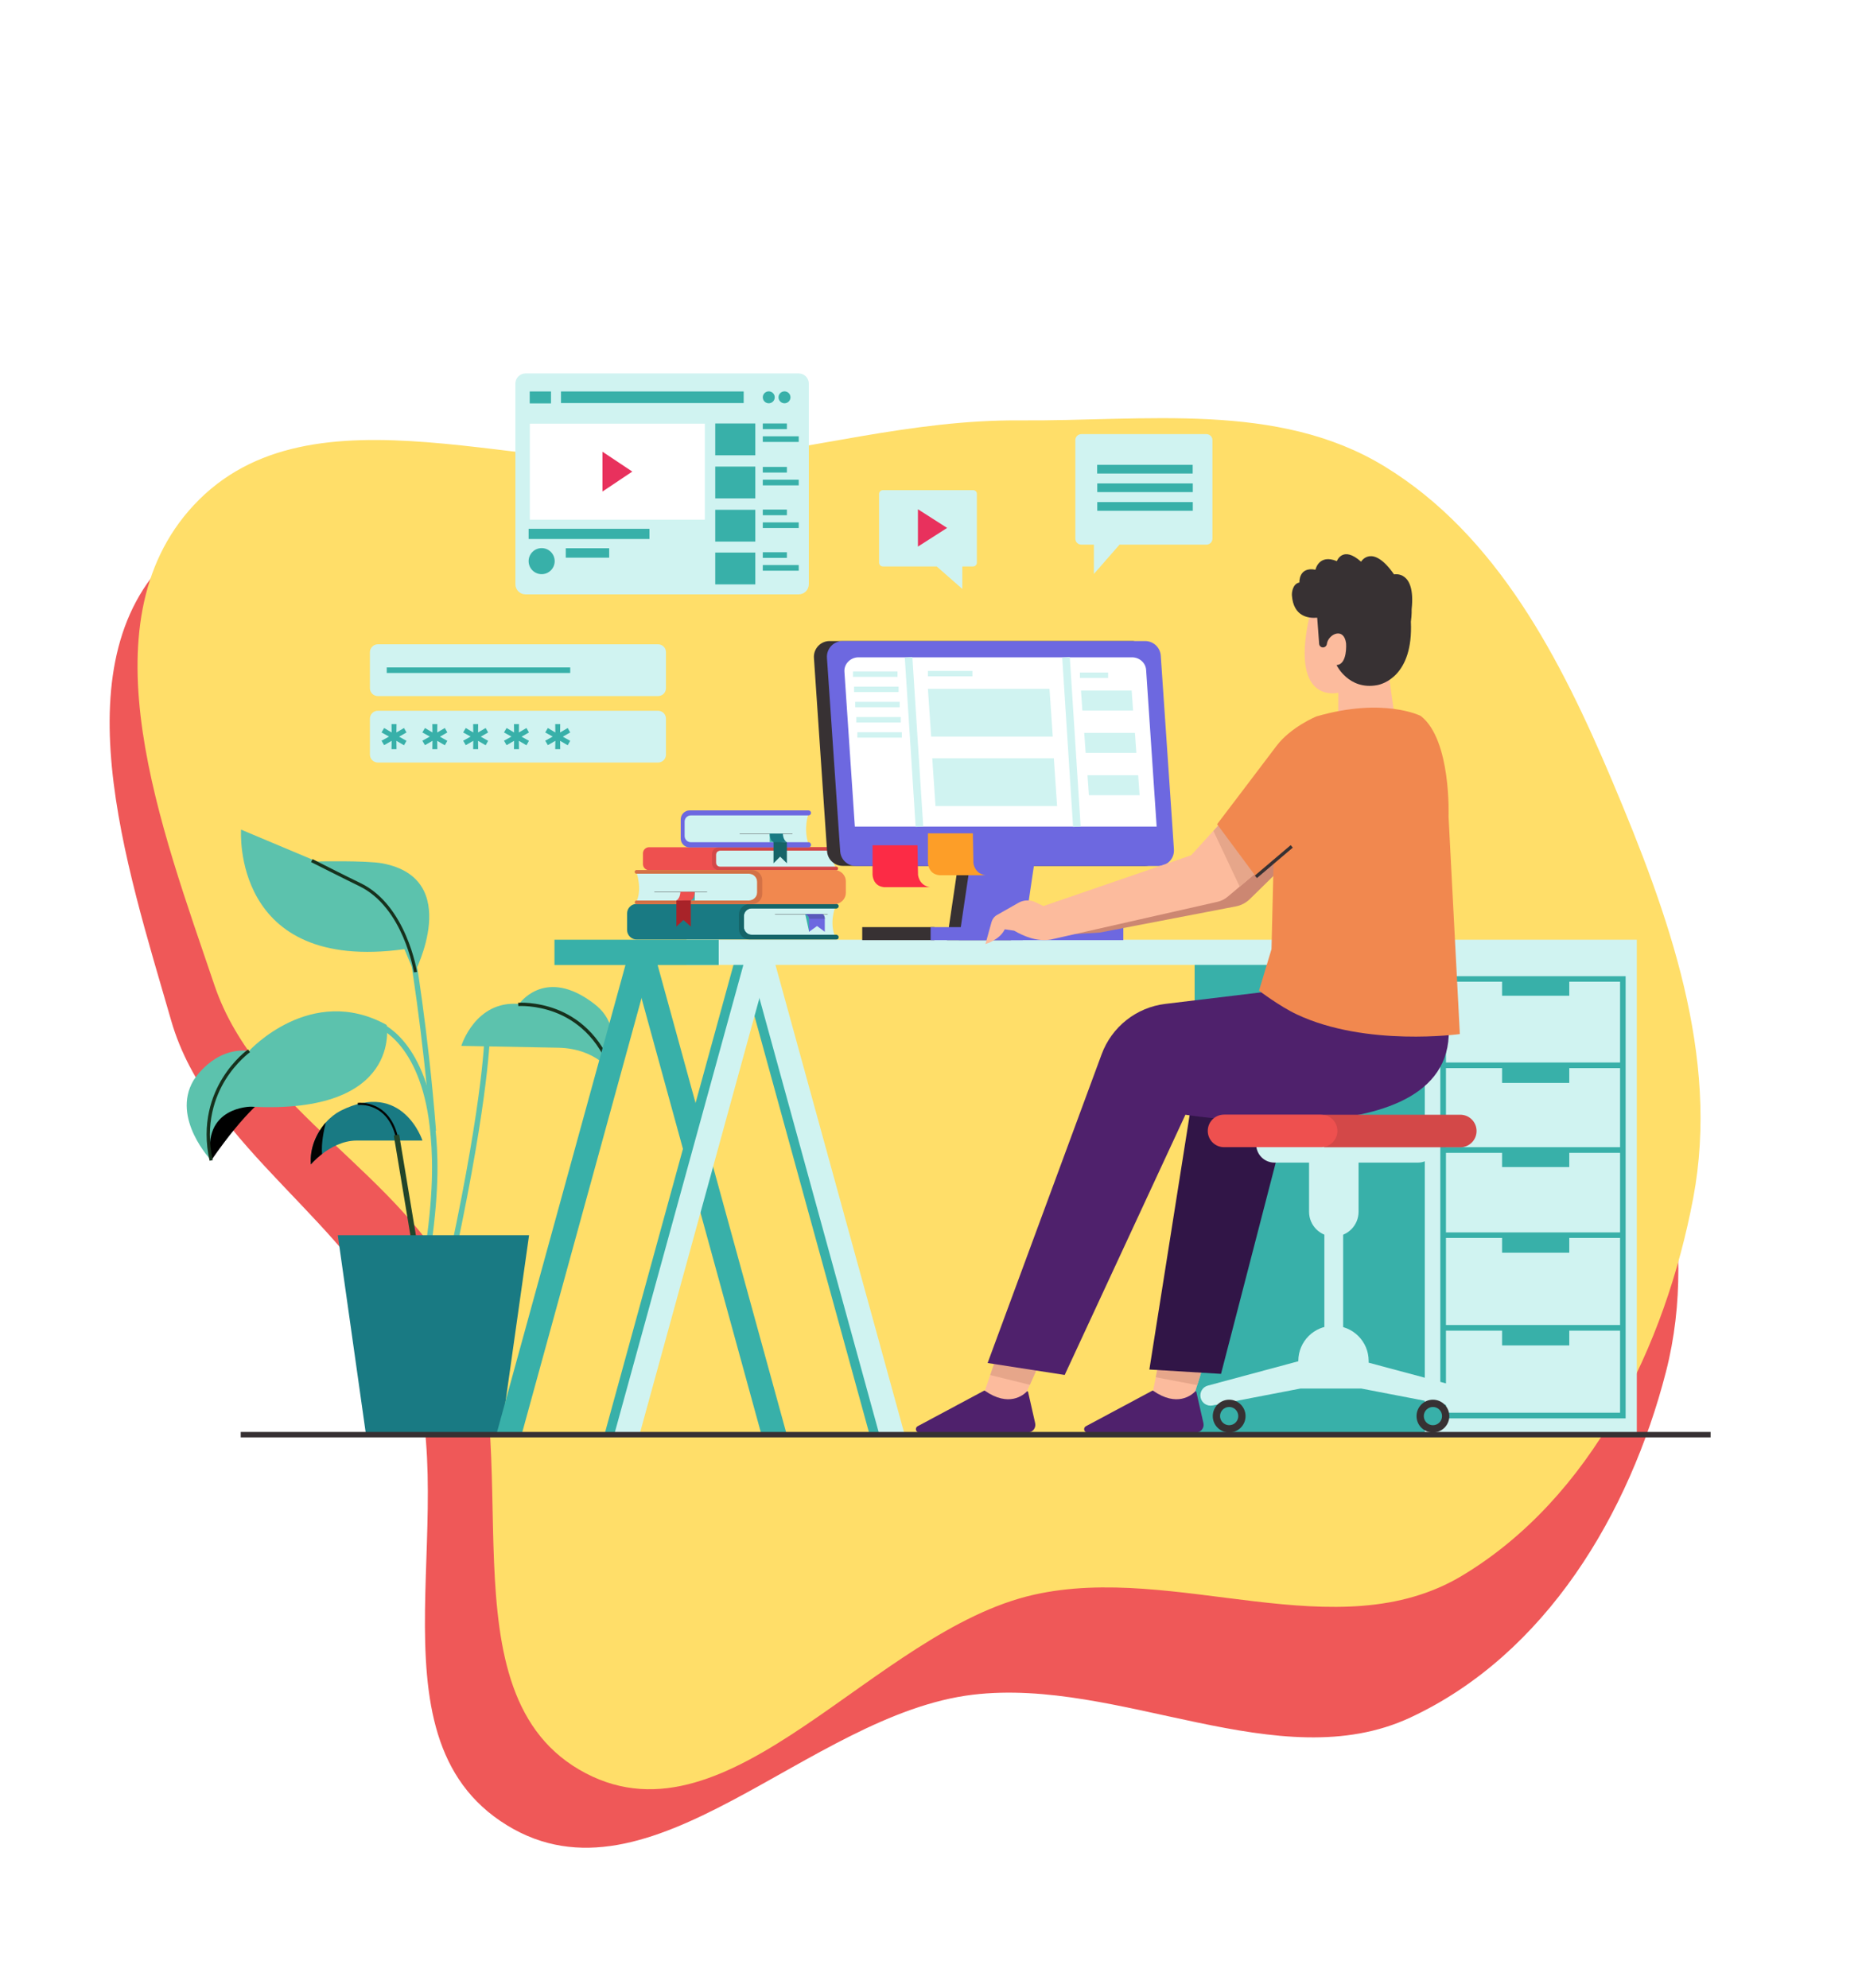 <svg width="369" height="394" viewBox="0 0 369 394" fill="none" xmlns="http://www.w3.org/2000/svg">
<g filter="url(#filter0_d_7_0)">
<path fill-rule="evenodd" clip-rule="evenodd" d="M142.884 105.452C164.931 105.383 185.55 101.435 207.586 103.688C232.774 106.263 259.754 104.932 280.586 119.531C302.653 134.996 314.173 160.22 323.26 184.754C333.184 211.548 342.074 239.937 335.148 266.847C327.928 294.9 311.368 322.833 284.501 335.348C258.46 347.479 226.884 327.356 197.81 330.824C165.119 334.724 134.019 374.197 105.482 356.704C76.22 338.767 98.13 292.636 85.277 261.842C74.999 237.221 46.266 222.735 38.934 197.277C30.035 166.374 16.154 125.173 39.88 104.214C65.089 81.946 107.862 105.562 142.884 105.452Z" fill="#EF5858"/>
</g>
<path fill-rule="evenodd" clip-rule="evenodd" d="M139.054 91.387C160.585 89.175 180.511 83.145 202.156 83.304C226.897 83.486 253.177 79.508 274.312 92.382C296.7 106.019 309.314 130.638 319.513 154.79C330.652 181.167 340.867 209.272 335.554 237.403C330.016 266.728 315.349 296.838 289.783 312.217C265.002 327.124 233.075 309.656 204.864 316.019C173.145 323.172 144.898 366.47 116.081 351.391C86.532 335.93 105.443 286.731 91.227 256.558C79.86 232.433 51.014 220.442 42.478 195.176C32.118 164.509 16.337 123.815 38.38 100.125C61.801 74.956 104.853 94.9 139.054 91.387Z" fill="#FFDE69"/>
<path d="M165.666 168.229C165.666 168.229 164.482 170.273 165.666 171.972H140.731V168.229H165.666Z" fill="#D0F3F1"/>
<path d="M166.074 172.102C166.074 172.188 166.031 172.274 165.967 172.338C165.902 172.403 165.816 172.446 165.73 172.446H128.641C127.974 172.446 127.415 171.908 127.415 171.22V169.111C127.415 168.444 127.952 167.885 128.641 167.885H165.73C165.924 167.885 166.074 168.036 166.074 168.229C166.074 168.423 165.924 168.573 165.73 168.573H142.689C142.237 168.573 141.872 168.939 141.872 169.391V170.961C141.872 171.413 142.237 171.779 142.689 171.779H165.73C165.924 171.757 166.074 171.908 166.074 172.102Z" fill="#EE504F"/>
<path d="M166.074 172.037C166.096 172.145 166.053 172.274 165.988 172.338C165.924 172.403 165.838 172.446 165.752 172.446H142.496C141.721 172.446 141.097 171.822 141.097 171.047V169.283C141.097 168.509 141.721 167.885 142.496 167.885H165.752C165.924 167.885 166.074 168.014 166.096 168.186C166.117 168.38 165.967 168.552 165.752 168.552H142.711C142.259 168.552 141.893 168.918 141.893 169.369V170.94C141.893 171.392 142.259 171.757 142.711 171.757H165.752C165.881 171.757 166.031 171.865 166.074 172.037Z" fill="#D34848"/>
<path d="M165.515 179.76C165.515 179.76 164.289 182.88 165.515 185.612H146.777V179.76H165.515Z" fill="#D0F3F1"/>
<path d="M166.182 185.698C166.182 185.827 166.139 185.956 166.053 186.042C165.967 186.128 165.859 186.171 165.73 186.171H126.167C125.134 186.171 124.274 185.332 124.274 184.278V181.008C124.274 179.976 125.113 179.115 126.167 179.115H165.73C165.967 179.115 166.182 179.309 166.182 179.545C166.182 179.803 165.988 179.997 165.752 179.997H148.95C148.111 179.997 147.422 180.685 147.422 181.524V183.697C147.422 184.536 148.111 185.225 148.95 185.225H165.73C165.967 185.289 166.182 185.461 166.182 185.698Z" fill="#197A83"/>
<path d="M166.182 185.698C166.182 185.827 166.139 185.956 166.053 186.042C165.967 186.128 165.859 186.171 165.73 186.171H148.541C147.379 186.171 146.432 185.225 146.432 184.063V181.245C146.432 180.083 147.379 179.136 148.541 179.136H165.73C165.967 179.136 166.182 179.33 166.182 179.567C166.182 179.825 165.988 180.019 165.752 180.019H148.95C148.111 180.019 147.422 180.707 147.422 181.546V183.719C147.422 184.558 148.111 185.246 148.95 185.246H165.73C165.967 185.289 166.182 185.461 166.182 185.698Z" fill="#156468"/>
<path d="M164.03 181.159H153.575V181.223H164.03V181.159Z" fill="#373133"/>
<path d="M159.577 181.159L160.352 184.644L161.148 183.375V181.417L159.577 181.159Z" fill="#38B0A9"/>
<path d="M163.45 182.062V184.644L161.922 183.504L160.33 184.644V182.062C160.33 181.438 159.577 181.159 159.577 181.159H162.933C163.45 181.309 163.45 181.976 163.45 182.062Z" fill="#6D68E0"/>
<path d="M163.45 182.062H160.352V182.041C160.352 181.417 159.599 181.137 159.599 181.137H162.955C163.45 181.309 163.45 181.976 163.45 182.062Z" fill="#5A5ABA"/>
<path d="M126.102 172.768C126.102 172.768 127.35 176.168 126.102 178.728H150.692V172.768H126.102Z" fill="#D0F3F1"/>
<path d="M167.623 174.662V176.899C167.623 178.147 166.612 179.158 165.364 179.158H126.145C125.952 179.158 125.801 179.007 125.801 178.814V178.792C125.801 178.599 125.952 178.448 126.145 178.448H148.433C149.315 178.448 150.047 177.717 150.047 176.835V174.748C150.047 173.866 149.315 173.134 148.433 173.134H126.145C126.038 173.134 125.952 173.091 125.887 173.027C125.823 172.962 125.78 172.855 125.78 172.747C125.801 172.553 125.952 172.424 126.145 172.424H165.364C166.612 172.403 167.623 173.414 167.623 174.662Z" fill="#F1884F"/>
<path d="M151.058 174.447V177.136C151.058 178.254 150.154 179.158 149.036 179.158H126.167C125.973 179.158 125.823 179.007 125.823 178.814V178.792C125.823 178.599 125.973 178.448 126.167 178.448H148.455C149.337 178.448 150.068 177.717 150.068 176.835V174.748C150.068 173.866 149.337 173.134 148.455 173.134H126.167C126.059 173.134 125.973 173.091 125.909 173.027C125.844 172.962 125.801 172.855 125.801 172.747C125.823 172.553 125.973 172.424 126.167 172.424H149.036C150.154 172.403 151.058 173.328 151.058 174.447Z" fill="#D37146"/>
<path d="M140.129 176.748H129.673V176.813H140.129V176.748Z" fill="#373133"/>
<path d="M137.676 176.727H136.343V178.427H137.676V176.727Z" fill="#38B0A9"/>
<path d="M136.902 178.211V183.611L135.439 182.299L134.041 183.611V178.427L136.902 178.211Z" fill="#A82329"/>
<path d="M137.677 176.727H134.837C134.837 176.727 134.837 177.996 134.041 178.427H136.881C136.881 178.427 137.677 178.211 137.677 176.727Z" fill="#EE504F"/>
<path d="M160.18 161.388C160.18 161.388 159.212 164.12 160.18 167.132H135.525V161.495L160.18 161.388Z" fill="#D0F3F1"/>
<path d="M136.665 160.592H160.223C160.502 160.592 160.717 160.807 160.717 161.087C160.717 161.366 160.502 161.581 160.223 161.581H136.902C136.235 161.581 135.676 162.119 135.676 162.808V165.669C135.676 166.336 136.214 166.895 136.902 166.895H160.223C160.502 166.895 160.717 167.11 160.717 167.39V167.433C160.717 167.713 160.502 167.928 160.223 167.928H136.665C135.697 167.928 134.901 167.132 134.901 166.164V162.399C134.901 161.388 135.697 160.592 136.665 160.592Z" fill="#6D68E0"/>
<path d="M157.039 165.196H146.583V165.26H157.039V165.196Z" fill="#373133"/>
<path d="M153.64 165.196H152.542V166.874H153.64V165.196Z" fill="#38B0A9"/>
<path d="M153.295 166.68V171.069L154.608 169.757L155.941 171.069V166.895L153.295 166.68Z" fill="#156468"/>
<path d="M152.542 165.196H155.145C155.145 165.196 155.146 166.465 155.942 166.874H153.338C153.338 166.895 152.542 166.68 152.542 165.196Z" fill="#197A83"/>
<path d="M47.772 164.4C47.772 164.4 45.792 192.841 80.149 188.086L82.129 192.819C82.129 192.819 91.896 174.145 75.804 171.09C72.598 170.488 62.766 170.703 62.766 170.703L47.772 164.4Z" fill="#5CC2AD"/>
<path d="M52.913 217.323C52.913 217.323 48.955 219.689 41.855 229.951L39.08 224.422L48.568 214.161L52.913 217.323Z" fill="black"/>
<path d="M41.855 229.951C41.855 229.951 33.96 221.647 38.306 214.16C38.306 214.16 42.264 207.448 49.364 208.244C49.364 208.244 61.605 194.82 76.621 203.103C76.621 203.103 79.784 220.873 49.772 219.302C49.751 219.281 39.876 219.281 41.855 229.951Z" fill="#5CC2AD"/>
<path d="M41.533 230.016C39.876 222.572 42.027 216.957 44.136 213.58C46.416 209.922 49.041 208.029 49.17 207.965L49.536 208.502C49.514 208.524 46.889 210.396 44.673 213.967C42.651 217.237 40.565 222.68 42.157 229.887L41.533 230.016Z" fill="#17311D"/>
<path d="M91.422 207.255C91.422 207.255 94.198 198.176 102.868 198.95C102.868 198.95 107.644 191.959 116.701 198.154C119.863 200.327 122.617 202.887 121.434 212.762C121.434 212.762 118.465 207.836 110.763 207.62C105.535 207.513 91.422 207.255 91.422 207.255Z" fill="#5CC2AD"/>
<path d="M121.133 212.87C118.615 205.34 113.753 202.07 110.096 200.65C106.138 199.123 102.76 199.359 102.717 199.359L102.674 198.714C102.825 198.692 106.245 198.456 110.333 200.026C114.098 201.489 119.153 204.867 121.735 212.633L121.133 212.87Z" fill="#17311D"/>
<path d="M83.721 226.014H70.683C67.908 226.014 65.456 227.413 63.821 228.682C62.422 229.758 61.605 230.747 61.605 230.747C61.346 227.542 62.702 224.53 64.573 222.422C65.477 221.411 66.51 220.615 67.521 220.098C79.805 213.945 83.721 226.014 83.721 226.014Z" fill="#197A83"/>
<path d="M78.579 226.036C77.073 218.227 70.984 218.958 70.942 218.98L70.877 218.549C70.942 218.549 77.417 217.753 79.009 225.95L78.579 226.036Z" fill="#020403"/>
<path d="M79.103 224.836L78.042 225.012L81.641 246.659L82.702 246.483L79.103 224.836Z" fill="#22452A"/>
<path d="M85.442 247.012L84.366 246.861C86.066 235.007 85.721 228.295 85.162 223.304C84.194 214.655 81.44 209.772 79.289 207.169C76.987 204.372 74.879 203.619 74.857 203.597L75.223 202.586C75.309 202.629 77.568 203.425 80.063 206.416C82.322 209.126 85.227 214.225 86.238 223.175C86.797 228.252 87.141 235.029 85.442 247.012Z" fill="#5CC2AD"/>
<path d="M85.356 224.164C83.807 204.178 81.053 188.129 81.01 187.979L82.064 187.785C82.085 187.936 84.861 204.028 86.41 224.078L85.356 224.164Z" fill="#5CC2AD"/>
<path d="M90.368 248.044L89.314 247.829C95.94 216.656 96.026 204.996 96.026 204.888H97.102C97.081 204.996 97.016 216.742 90.368 248.044Z" fill="#5CC2AD"/>
<path d="M82.021 192.69C81.999 192.561 79.956 179.782 71.135 175.565C68.726 174.404 61.712 170.854 61.648 170.832L61.949 170.251C62.013 170.294 69.027 173.844 71.415 174.984C80.537 179.352 82.623 192.475 82.645 192.604L82.021 192.69Z" fill="#17311D"/>
<path d="M63.821 228.682C62.422 229.758 61.605 230.747 61.605 230.747C61.346 227.542 62.702 224.53 64.573 222.422C64.186 223.928 63.648 226.445 63.821 228.682Z" fill="#020403"/>
<path d="M66.94 244.774H104.847L99.318 283.864H72.469L66.94 244.774Z" fill="#197A83"/>
<path d="M129.63 188.71L103.492 283.843H98.479L124.639 188.71H129.63Z" fill="#38B0A9"/>
<path d="M124.639 188.71L150.778 283.843H155.791L129.63 188.71H124.639Z" fill="#38B0A9"/>
<path d="M283.345 188.71H236.746V283.843H283.345V188.71Z" fill="#38B0A9"/>
<path d="M146.045 188.71L172.206 283.843H177.197L151.058 188.71H146.045Z" fill="#38B0A9"/>
<path d="M148.003 188.71L174.142 283.843H179.155L152.994 188.71H148.003Z" fill="#D0F3F1"/>
<path d="M151.058 188.71L124.897 283.843H119.906L146.045 188.71H151.058Z" fill="#38B0A9"/>
<path d="M152.994 188.71L126.855 283.843H121.843L148.003 188.71H152.994Z" fill="#D0F3F1"/>
<path d="M136.042 186.214V191.206H282.355V283.843H324.371V186.214H136.042Z" fill="#D0F3F1"/>
<path d="M142.431 186.214H109.881V191.227H142.431V186.214Z" fill="#38B0A9"/>
<path d="M285.431 193.443V281.068H322.155V193.443H285.431ZM321.036 279.949H286.55V263.685H297.673V266.61H310.989V263.685H321.058V279.949H321.036ZM321.036 262.566H286.55V245.312H297.673V248.238H310.989V245.312H321.058V262.566H321.036ZM321.036 244.215H286.55V228.445H297.673V231.264H310.989V228.445H321.058V244.215H321.036ZM321.036 227.327H286.55V211.665H297.673V214.591H310.989V211.665H321.058V227.327H321.036ZM321.036 210.546H286.55V194.54H297.673V197.315H310.989V194.54H321.058V210.546H321.036Z" fill="#38B0A9"/>
<path d="M190.234 168.875L187.652 186.3H200.345L202.927 168.875H190.234Z" fill="#373133"/>
<path d="M161.298 130.344L163.901 168.681C164.009 170.316 165.364 171.585 166.999 171.585H226.958C228.765 171.585 230.185 170.058 230.056 168.272L227.452 129.935C227.345 128.3 225.99 127.031 224.354 127.031H164.396C162.611 127.031 161.191 128.558 161.298 130.344Z" fill="#373133"/>
<path d="M192.601 168.875L190.019 186.3H202.712L205.294 168.875H192.601Z" fill="#6D68E0"/>
<path d="M229.561 171.607H169.603C167.968 171.607 166.612 170.337 166.505 168.702L166.182 164.034L163.88 130.365C163.751 128.558 165.192 127.031 166.978 127.031H226.936C228.571 127.031 229.926 128.3 230.034 129.935L232.357 164.034L232.637 168.272C232.788 170.079 231.368 171.607 229.561 171.607Z" fill="#6D68E0"/>
<path d="M169.409 163.797L167.344 133.119C167.236 131.57 168.527 130.258 170.14 130.258H224.333C225.817 130.258 227.044 131.355 227.13 132.753L229.217 163.797H169.409Z" fill="white"/>
<path d="M185.178 183.719H170.872V186.301H185.178V183.719Z" fill="#373133"/>
<path d="M222.612 183.719H184.425V186.301H222.612V183.719Z" fill="#6D68E0"/>
<path d="M181.822 167.498H172.916V173.306C172.916 173.306 172.916 175.587 175.196 175.802H184.318C184.318 175.802 182.339 175.694 181.93 173.414L181.822 167.498Z" fill="#FC2B45"/>
<path d="M192.794 165.131H183.888V170.94C183.888 170.94 183.888 173.22 186.168 173.435H195.29C195.29 173.435 193.31 173.328 192.902 171.047L192.794 165.131Z" fill="#FD9E28"/>
<path d="M180.809 130.205L179.306 130.302L181.457 163.86L182.96 163.764L180.809 130.205Z" fill="#D0F3F1"/>
<path d="M212.005 130.205L210.502 130.302L212.654 163.86L214.156 163.764L212.005 130.205Z" fill="#D0F3F1"/>
<path d="M183.888 136.497L184.533 145.963H208.628L207.983 136.497H183.888Z" fill="#D0F3F1"/>
<path d="M214.222 136.841L214.501 140.799H224.548L224.268 136.841H214.222Z" fill="#D0F3F1"/>
<path d="M214.867 145.231L215.147 149.19H225.193L224.914 145.231H214.867Z" fill="#D0F3F1"/>
<path d="M215.512 153.621L215.792 157.58H225.839L225.559 153.621H215.512Z" fill="#D0F3F1"/>
<path d="M184.748 150.265L185.393 159.731H209.489L208.843 150.265H184.748Z" fill="#D0F3F1"/>
<path d="M192.708 132.947H183.888V134.023H192.708V132.947Z" fill="#D0F3F1"/>
<path d="M177.864 133.055H169.043V134.13H177.864V133.055Z" fill="#D0F3F1"/>
<path d="M178.079 136.066H169.258V137.142H178.079V136.066Z" fill="#D0F3F1"/>
<path d="M178.294 139.078H169.474V140.154H178.294V139.078Z" fill="#D0F3F1"/>
<path d="M178.509 142.09H169.689V143.166H178.509V142.09Z" fill="#D0F3F1"/>
<path d="M178.724 145.102H169.904V146.178H178.724V145.102Z" fill="#D0F3F1"/>
<path d="M219.6 133.27H214.006V134.345H219.6V133.27Z" fill="#D0F3F1"/>
<path d="M265.187 143.489L265.209 137.271C265.209 137.271 255.011 139.896 259.852 120.641C259.852 120.641 266.37 113.8 274.481 120.641L275.342 134.625L276.503 142.865L265.187 143.489Z" fill="#FCBB9D"/>
<path d="M279.752 120.727C280.591 112.896 276.267 113.822 276.267 113.822C271.921 107.604 269.726 111.304 269.726 111.304C266.069 108.034 264.929 111.197 264.929 111.197C261.336 109.712 260.691 112.896 260.691 112.896C257.313 112.251 257.507 115.435 257.507 115.435C256.238 115.65 255.979 117.307 256.022 117.974C256.324 122.233 259.357 122.556 261.035 122.405L261.422 127.59C261.465 128.085 261.939 128.408 262.412 128.257C262.692 128.171 262.885 127.934 262.95 127.655C262.971 127.59 262.971 127.526 262.971 127.483C263.337 125.632 266.327 124.213 266.758 127.483C266.758 127.483 267.08 131.699 264.864 131.785C264.864 131.785 267.252 136.819 272.932 135.765C273.879 135.593 280.096 134.023 279.601 123.201C279.795 121.76 279.752 120.727 279.752 120.727Z" fill="#373133"/>
<path d="M255.958 170.058L247.654 178.19C246.901 178.921 245.954 179.416 244.921 179.61L217.986 184.795L210.887 185.225C210.887 185.225 212.178 183.504 213.899 183.074H209.166L204.454 185.117C203.895 185.354 203.25 185.139 202.97 184.601C202.712 184.106 202.841 183.482 203.293 183.117L208.305 179.309C209.123 178.685 210.156 178.384 211.188 178.491L217.857 179.115L220.31 179.997L241.974 170.058L252.193 159.839L255.958 170.058Z" fill="#CC8772"/>
<path d="M208.413 264.803L204.089 274.42L202.26 278.486H194.171L196.236 272.484L198.839 264.932L208.413 264.803Z" fill="#FCBB9D"/>
<path d="M203.508 275.732C202.798 276.464 199.915 278.895 195.161 275.582C195.118 275.56 195.075 275.539 195.01 275.582L181.865 282.617C181.241 282.939 181.478 283.886 182.188 283.886H203.637C204.627 283.886 205.358 282.961 205.143 282.014L203.744 275.84C203.723 275.689 203.594 275.646 203.508 275.732Z" fill="#4F216C"/>
<path d="M240.253 264.803L237.263 274.484L236.036 278.486H227.947L229.044 272.914L230.679 264.717L240.253 264.803Z" fill="#FCBB9D"/>
<path d="M240.253 264.803L237.263 274.484L229.044 272.914L230.679 264.717L240.253 264.803Z" fill="#E6A68A"/>
<path d="M236.854 275.732C236.144 276.464 233.261 278.895 228.507 275.582C228.464 275.56 228.421 275.539 228.356 275.582L215.211 282.617C214.587 282.939 214.824 283.886 215.534 283.886H236.983C237.972 283.886 238.704 282.961 238.489 282.014L237.09 275.84C237.069 275.689 236.94 275.646 236.854 275.732Z" fill="#4F216C"/>
<path d="M237.564 209.535L227.775 271.387L241.974 272.247L258.217 209.535H237.564Z" fill="#311547"/>
<path d="M208.413 264.803L204.089 274.42L196.236 272.484L198.839 264.932L208.413 264.803Z" fill="#E6A68A"/>
<path d="M250.579 171.564L245.674 175.694L243.265 177.717C242.684 178.211 241.996 178.534 241.264 178.706L208.198 186.193C205.573 186.645 202.905 185.548 200.991 184.429C200.345 184.321 199.721 184.235 199.119 184.149C198.108 186.279 195.29 187.075 195.29 187.075L196.494 182.708C196.667 182.105 197.054 181.611 197.592 181.309L201.83 178.9C202.884 178.298 204.153 178.276 205.229 178.792L206.778 179.545L236.058 169.477L240.468 164.615L242.878 161.947L250.579 171.564Z" fill="#FCBB9D"/>
<path d="M250.579 171.564L245.674 175.694L240.468 164.658L242.878 161.99L250.579 171.564Z" fill="#E6A68A"/>
<path d="M256.022 193.185L253.656 196.197L230.959 198.929C225.193 199.617 220.31 203.49 218.309 208.933L195.72 270.096L210.995 272.462L234.918 220.894C234.918 220.894 293.069 230.339 286.615 200.048L256.022 193.185Z" fill="#4F216C"/>
<path d="M260.906 141.961C260.755 142.004 255.764 144.113 252.968 147.813C248.192 154.138 241.2 163.324 241.2 163.324L248.901 173.715L252.408 170.23L251.978 188.086L249.504 196.304C249.504 196.304 253.548 199.402 257.034 201.037C270.802 207.491 289.304 204.91 289.304 204.91L287.066 161.818C287.066 161.818 287.647 146.608 281.559 141.875C281.559 141.875 274.223 138.11 260.906 141.961Z" fill="#F1884F"/>
<path d="M255.78 167.477L248.678 173.505L249.095 173.997L256.197 167.969L255.78 167.477Z" fill="#373133"/>
<path d="M266.177 242.58H262.455V268.245H266.177V242.58Z" fill="#D0F3F1"/>
<path d="M259.422 229.371V240.127C259.422 242.838 261.616 245.032 264.327 245.032C267.037 245.032 269.232 242.838 269.232 240.127V229.371H259.422Z" fill="#D0F3F1"/>
<path d="M248.944 225.907V226.767C248.944 228.768 250.558 230.382 252.559 230.382H281.021C283.022 230.382 284.635 228.768 284.635 226.767V225.907H248.944Z" fill="#D0F3F1"/>
<path d="M262.369 220.873V227.348H289.39C291.175 227.348 292.617 225.907 292.617 224.121C292.617 222.336 291.175 220.894 289.39 220.894H262.369V220.873Z" fill="#D34848"/>
<path d="M239.349 224.1C239.349 225.885 240.791 227.327 242.576 227.327H261.81C263.595 227.327 265.037 225.885 265.037 224.1C265.037 222.314 263.595 220.873 261.81 220.873H242.576C240.791 220.873 239.349 222.314 239.349 224.1Z" fill="#EE504F"/>
<path d="M239.371 274.57L257.292 269.751V269.687C257.292 265.836 260.411 262.717 264.262 262.717C268.113 262.717 271.232 265.836 271.232 269.687V270.031L288.099 274.549C289.153 274.829 289.799 275.883 289.562 276.958C289.325 278.034 288.271 278.723 287.195 278.507L269.748 275.151H264.133H263.38H257.743L240.296 278.507C239.22 278.723 238.166 278.034 237.93 276.958C237.693 275.904 238.317 274.85 239.371 274.57Z" fill="#D0F3F1"/>
<path d="M283.968 283.864C285.763 283.864 287.217 282.41 287.217 280.616C287.217 278.822 285.763 277.367 283.968 277.367C282.174 277.367 280.72 278.822 280.72 280.616C280.72 282.41 282.174 283.864 283.968 283.864Z" fill="#373133"/>
<path d="M283.968 282.423C284.967 282.423 285.776 281.614 285.776 280.616C285.776 279.618 284.967 278.809 283.968 278.809C282.97 278.809 282.161 279.618 282.161 280.616C282.161 281.614 282.97 282.423 283.968 282.423Z" fill="#38B0A9"/>
<path d="M243.588 283.864C245.382 283.864 246.836 282.41 246.836 280.616C246.836 278.822 245.382 277.367 243.588 277.367C241.793 277.367 240.339 278.822 240.339 280.616C240.339 282.41 241.793 283.864 243.588 283.864Z" fill="#373133"/>
<path d="M243.588 282.423C244.586 282.423 245.395 281.614 245.395 280.616C245.395 279.618 244.586 278.809 243.588 278.809C242.589 278.809 241.78 279.618 241.78 280.616C241.78 281.614 242.589 282.423 243.588 282.423Z" fill="#38B0A9"/>
<path d="M104.137 74H158.287C159.384 74 160.287 74.903 160.287 76.001V115.779C160.287 116.876 159.384 117.78 158.287 117.78H104.137C103.04 117.78 102.136 116.876 102.136 115.779V76.001C102.136 74.903 103.04 74 104.137 74Z" fill="#D0F3F1"/>
<path d="M139.677 83.961H104.998V102.979H139.677V83.961Z" fill="white"/>
<path d="M147.379 77.571H111.172V79.873H147.379V77.571Z" fill="#38B0A9"/>
<path d="M152.349 79.916C153.002 79.916 153.532 79.386 153.532 78.733C153.532 78.079 153.002 77.55 152.349 77.55C151.695 77.55 151.166 78.079 151.166 78.733C151.166 79.386 151.695 79.916 152.349 79.916Z" fill="#38B0A9"/>
<path d="M155.468 79.916C156.122 79.916 156.652 79.386 156.652 78.733C156.652 78.079 156.122 77.55 155.468 77.55C154.815 77.55 154.285 78.079 154.285 78.733C154.285 79.386 154.815 79.916 155.468 79.916Z" fill="#38B0A9"/>
<path d="M149.681 83.918H141.743V90.221H149.681V83.918Z" fill="#38B0A9"/>
<path d="M155.942 83.918H151.166V85.036H155.942V83.918Z" fill="#38B0A9"/>
<path d="M158.287 86.456H151.166V87.575H158.287V86.456Z" fill="#38B0A9"/>
<path d="M155.942 92.523H151.166V93.642H155.942V92.523Z" fill="#38B0A9"/>
<path d="M158.287 95.062H151.166V96.18H158.287V95.062Z" fill="#38B0A9"/>
<path d="M155.942 100.978H151.166V102.097H155.942V100.978Z" fill="#38B0A9"/>
<path d="M158.287 103.517H151.166V104.635H158.287V103.517Z" fill="#38B0A9"/>
<path d="M155.942 109.433H151.166V110.551H155.942V109.433Z" fill="#38B0A9"/>
<path d="M158.287 111.971H151.166V113.09H158.287V111.971Z" fill="#38B0A9"/>
<path d="M149.681 92.459H141.743V98.762H149.681V92.459Z" fill="#38B0A9"/>
<path d="M149.681 101.021H141.743V107.324H149.681V101.021Z" fill="#38B0A9"/>
<path d="M149.681 109.497H141.743V115.801H149.681V109.497Z" fill="#38B0A9"/>
<path d="M128.705 104.786H104.761V106.808H128.705V104.786Z" fill="#38B0A9"/>
<path d="M107.342 113.778C108.768 113.778 109.924 112.623 109.924 111.197C109.924 109.771 108.768 108.615 107.342 108.615C105.917 108.615 104.761 109.771 104.761 111.197C104.761 112.623 105.917 113.778 107.342 113.778Z" fill="#38B0A9"/>
<path d="M120.724 108.637H112.119V110.508H120.724V108.637Z" fill="#38B0A9"/>
<path d="M119.39 89.511V97.407L125.306 93.448L119.39 89.511Z" fill="#E8315D"/>
<path d="M109.193 77.571H104.976V79.938H109.193V77.571Z" fill="#38B0A9"/>
<path d="M192.859 97.127H174.959C174.551 97.127 174.206 97.471 174.206 97.88V111.498C174.206 111.907 174.551 112.251 174.959 112.251H185.63L190.707 116.704V112.251H192.837C193.246 112.251 193.59 111.907 193.59 111.498V97.88C193.612 97.471 193.267 97.127 192.859 97.127Z" fill="#D0F3F1"/>
<path d="M181.908 100.913V108.314L187.695 104.614L181.908 100.913Z" fill="#E8315D"/>
<path d="M240.274 87.209C240.274 86.564 239.737 86.026 239.091 86.026H214.286C213.641 86.026 213.103 86.564 213.103 87.209V106.744C213.103 107.389 213.641 107.927 214.286 107.927H216.782V113.735L221.859 107.927H239.091C239.737 107.927 240.274 107.389 240.274 106.744V87.209Z" fill="#D0F3F1"/>
<path d="M236.359 92.114H217.427V93.835H236.359V92.114Z" fill="#38B0A9"/>
<path d="M236.381 95.793H217.449V97.514H236.381V95.793Z" fill="#38B0A9"/>
<path d="M236.381 99.493H217.449V101.215H236.381V99.493Z" fill="#38B0A9"/>
<path d="M73.308 129.247V136.368C73.308 137.25 74.018 137.938 74.879 137.938H130.405C131.287 137.938 131.975 137.228 131.975 136.368V129.247C131.975 128.365 131.266 127.676 130.405 127.676H74.879C74.018 127.676 73.308 128.386 73.308 129.247Z" fill="#D0F3F1"/>
<path d="M73.308 142.413V149.534C73.308 150.416 74.018 151.104 74.879 151.104H130.405C131.287 151.104 131.975 150.394 131.975 149.534V142.413C131.975 141.531 131.266 140.842 130.405 140.842H74.879C74.018 140.842 73.308 141.552 73.308 142.413Z" fill="#D0F3F1"/>
<path d="M113.001 132.259H76.643V133.356H113.001V132.259Z" fill="#38B0A9"/>
<path d="M79.095 145.984L80.558 146.802L80.063 147.684L78.557 146.802L78.579 148.458H77.589L77.611 146.802L76.126 147.662L75.61 146.78L77.094 145.963L75.61 145.145L76.126 144.263L77.611 145.145L77.589 143.489H78.579L78.557 145.145L80.063 144.263L80.558 145.145L79.095 145.984Z" fill="#38B0A9"/>
<path d="M87.184 145.984L88.647 146.802L88.152 147.684L86.646 146.802L86.668 148.458H85.678L85.7 146.802L84.215 147.662L83.699 146.78L85.183 145.963L83.699 145.145L84.215 144.263L85.7 145.145L85.678 143.489H86.668L86.646 145.145L88.152 144.263L88.647 145.145L87.184 145.984Z" fill="#38B0A9"/>
<path d="M95.273 145.984L96.736 146.802L96.242 147.684L94.736 146.802L94.757 148.458H93.767L93.789 146.802L92.305 147.662L91.788 146.78L93.273 145.963L91.788 145.145L92.305 144.263L93.789 145.145L93.767 143.489H94.757L94.736 145.145L96.242 144.263L96.736 145.145L95.273 145.984Z" fill="#38B0A9"/>
<path d="M103.362 145.984L104.825 146.802L104.331 147.684L102.825 146.802L102.846 148.458H101.857L101.878 146.802L100.394 147.662L99.877 146.78L101.362 145.963L99.877 145.145L100.394 144.263L101.878 145.145L101.857 143.489H102.846L102.825 145.145L104.331 144.263L104.825 145.145L103.362 145.984Z" fill="#38B0A9"/>
<path d="M111.538 145.984L113 146.802L112.506 147.684L111 146.802L111.021 148.458H110.032L110.053 146.802L108.569 147.662L108.052 146.78L109.537 145.963L108.052 145.145L108.569 144.263L110.053 145.145L110.032 143.489H111.021L111 145.145L112.506 144.263L113 145.145L111.538 145.984Z" fill="#38B0A9"/>
<path d="M339 283.757H47.707V284.832H339V283.757Z" fill="#373133"/>
<defs>
<filter id="filter0_d_7_0" x="11.727" y="89.651" width="330.881" height="286.502" filterUnits="userSpaceOnUse" color-interpolation-filters="sRGB">
<feFlood flood-opacity="0" result="BackgroundImageFix"/>
<feColorMatrix in="SourceAlpha" type="matrix" values="0 0 0 0 0 0 0 0 0 0 0 0 0 0 0 0 0 0 127 0" result="hardAlpha"/>
<feOffset dx="-5" dy="5"/>
<feGaussianBlur stdDeviation="5"/>
<feColorMatrix type="matrix" values="0 0 0 0 0.937 0 0 0 0 0.345 0 0 0 0 0.345 0 0 0 0.2 0"/>
<feBlend mode="normal" in2="BackgroundImageFix" result="effect1_dropShadow_7_0"/>
<feBlend mode="normal" in="SourceGraphic" in2="effect1_dropShadow_7_0" result="shape"/>
</filter>
</defs>
</svg>
